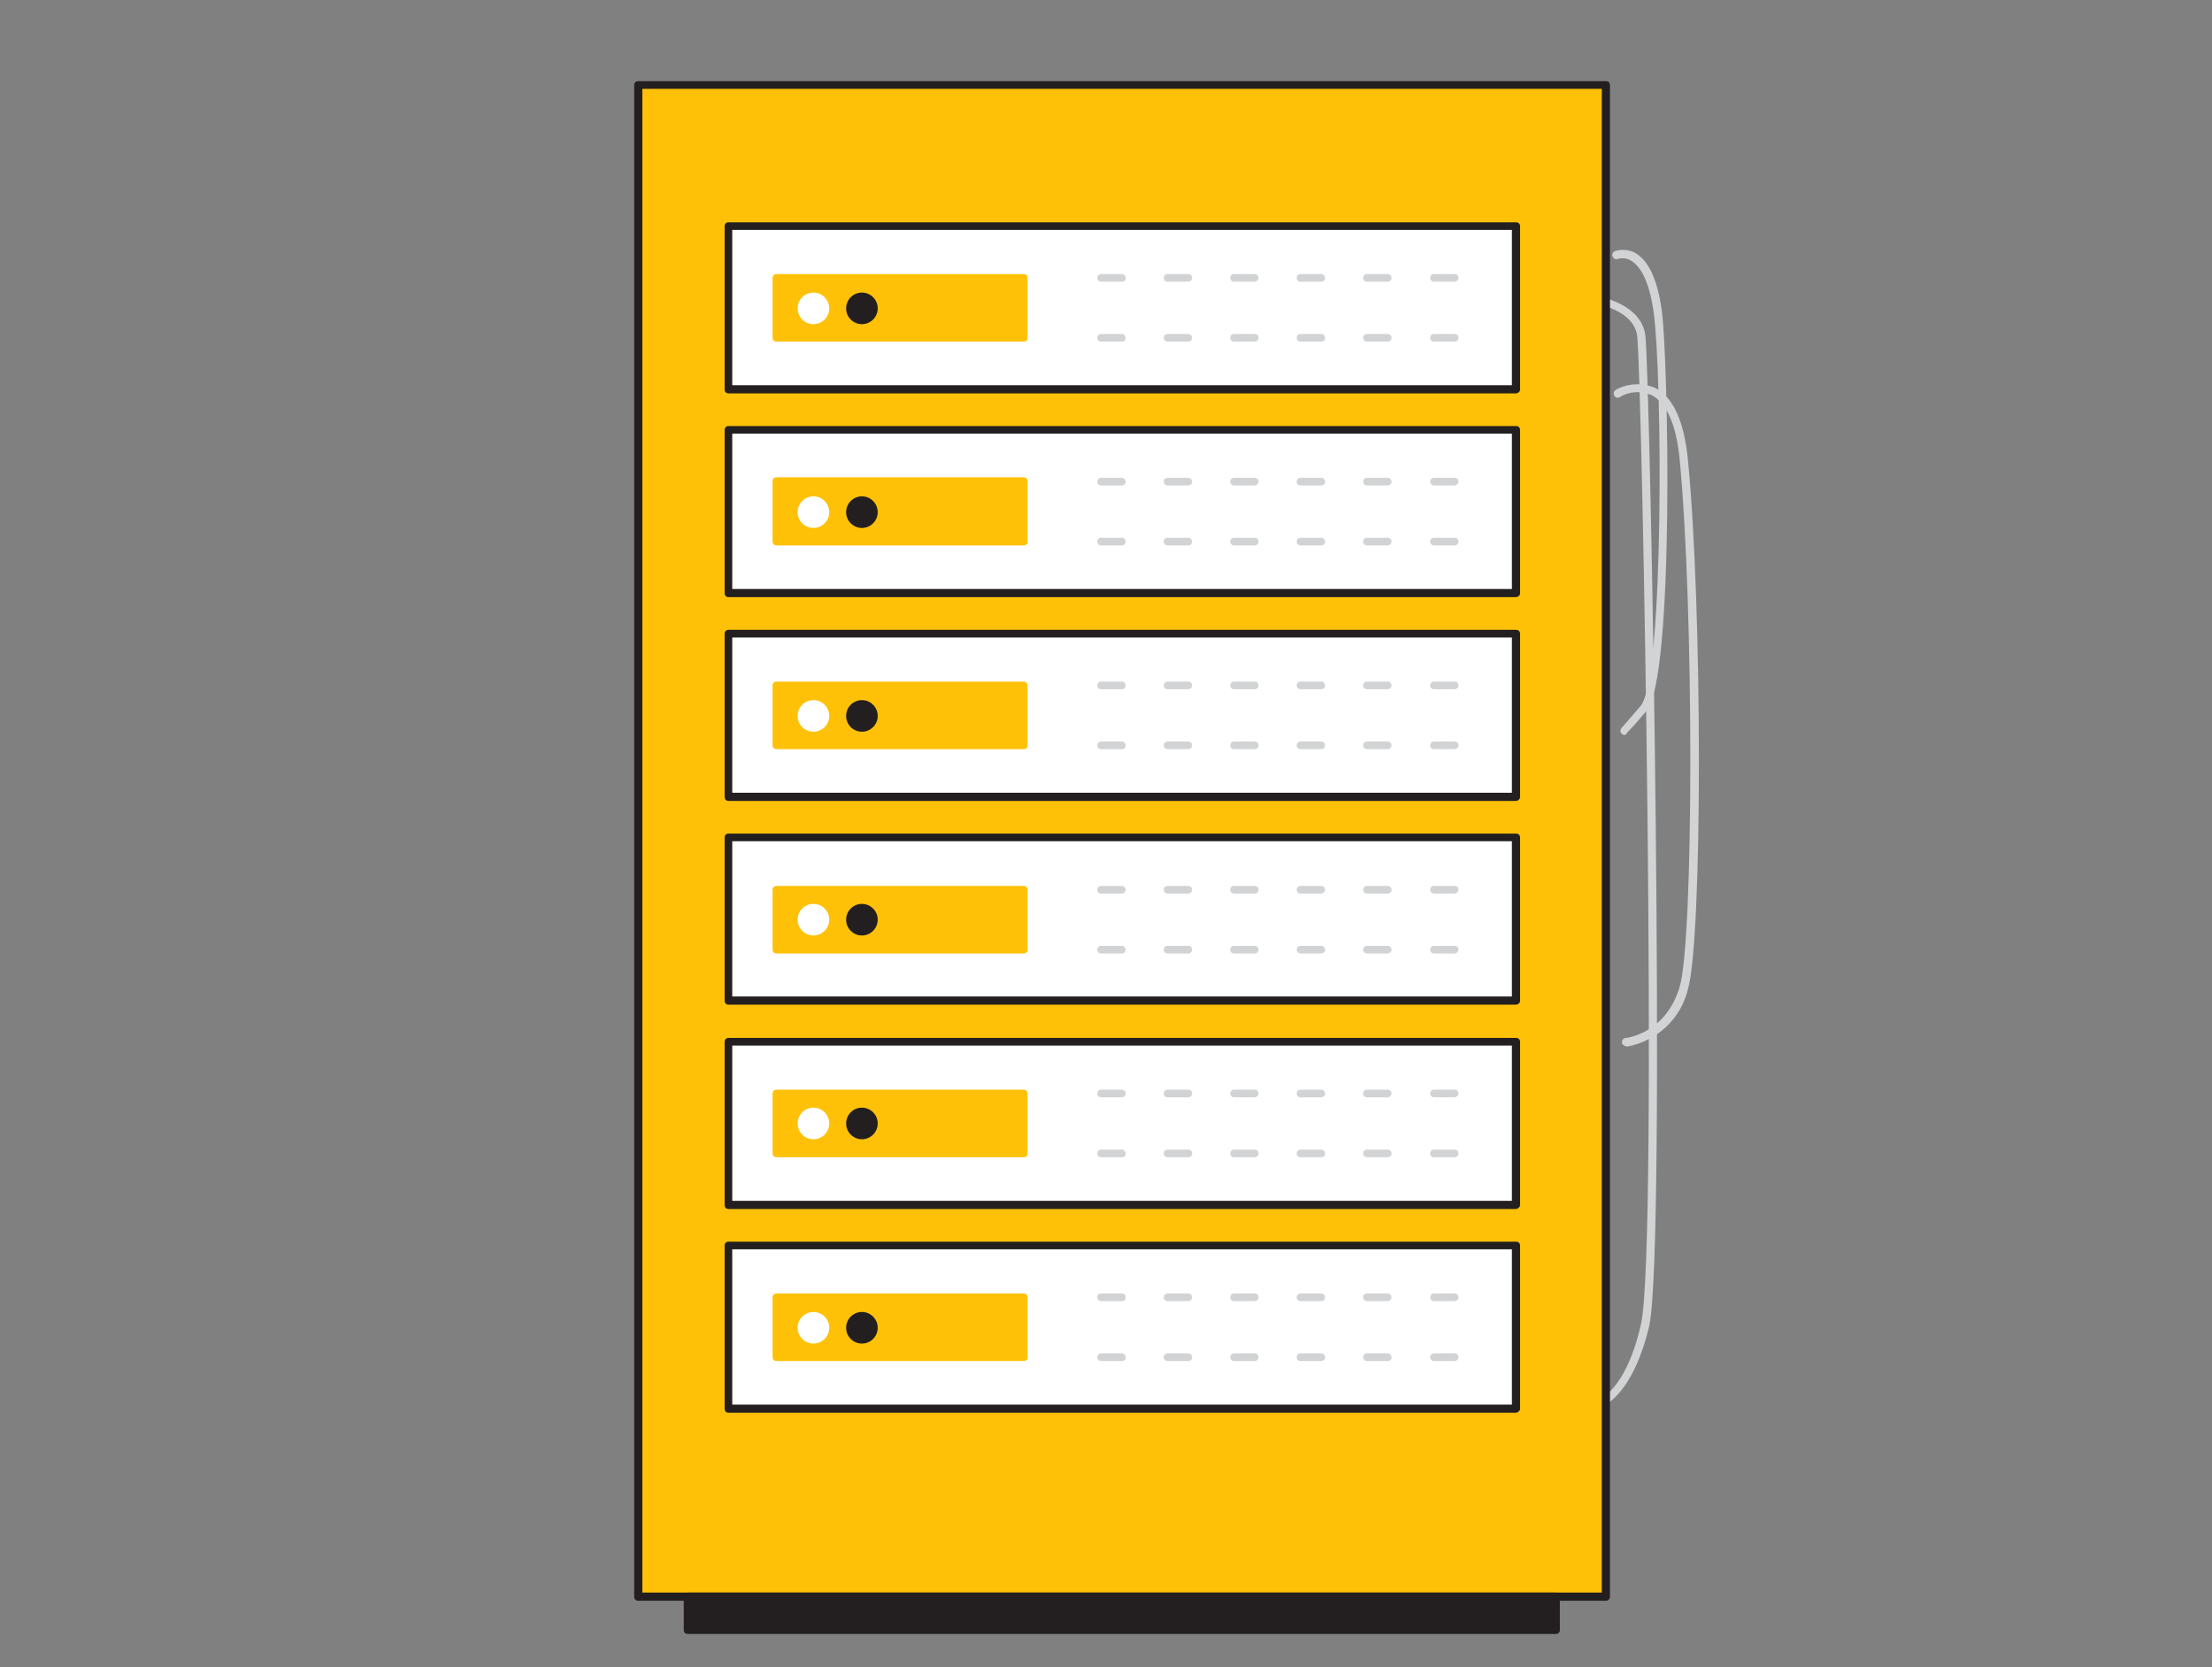 <?xml version="1.0" encoding="utf-8"?>
<!-- Generator: Adobe Illustrator 22.0.1, SVG Export Plug-In . SVG Version: 6.00 Build 0)  -->
<svg version="1.1" id="Layer_1" xmlns="http://www.w3.org/2000/svg" xmlns:xlink="http://www.w3.org/1999/xlink" x="0px" y="0px"
	 viewBox="0 0 406 306" style="enable-background:new 0 0 406 306;" xml:space="preserve">
<rect x="0" y="0" width="406" height="306" fill="#808080" stroke="none"/>
<style type="text/css">
	.st0{fill:#D1D3D4;}
	.st1{fill:#FFC108;}
	.st2{fill:#231F20;}
	.st3{fill:#FFFFFF;}
</style>
<g id="_158_data_maintenance_flatline">
	<path class="st0" d="M292.4,258.9c-0.4,0-0.7-0.3-0.7-0.7c0-0.4,0.2-0.8,0.7-0.8c0,0,5.8-1,8.8-14.4c3.2-14.4,0.2-173.6-0.7-181.3
		c-0.8-6.7-13.8-6.8-13.9-6.8c-0.4,0-0.7-0.3-0.7-0.7s0.3-0.7,0.7-0.7c0.6,0,14.4,0.1,15.4,8.1c0.9,7.7,3.9,167.3,0.7,181.8
		C299.3,257.7,292.8,258.8,292.4,258.9L292.4,258.9z"/>
	<path class="st0" d="M298.1,134.9c-0.1,0-0.3-0.1-0.4-0.2c-0.6-0.5-0.1-1.1,0.1-1.3c0.1-0.1,0.1-0.1,0.2-0.2l3.1-3.6
		c4.4-5.1,4-61.5,2.4-72.4c-0.9-6.4-2.8-8.6-4.2-9.4c-0.7-0.4-1.6-0.5-2.3-0.3c-0.4,0.2-0.8,0-1-0.4c-0.2-0.4,0-0.8,0.4-1
		c1.2-0.4,2.6-0.3,3.7,0.3c2.5,1.4,4.1,4.9,4.9,10.5c1.2,8.5,2.4,67.5-2.8,73.6c-1.7,2-2.7,3.1-3.3,3.7l0,0c0,0-0.1,0.2-0.2,0.2l0,0
		C298.5,134.8,298.3,134.9,298.1,134.9z"/>
	<path class="st0" d="M298.5,192c-0.4,0-0.8-0.3-0.8-0.7s0.3-0.8,0.7-0.8c0.3,0,7.4-0.9,9.9-9.4c2.6-9,2.6-69.6,0-96.7
		c-0.6-6.4-2.4-10.5-5.2-11.9c-1.9-0.8-4.1-0.7-5.8,0.4c-0.4,0.2-0.8,0.1-1-0.3c-0.2-0.3-0.1-0.8,0.2-1c0,0,0,0,0,0
		c2.2-1.3,4.9-1.4,7.3-0.4c3.3,1.7,5.3,6.1,6,13.1c2.7,27.3,2.7,88.2,0,97.3c-1.3,5.4-5.7,9.5-11.2,10.5L298.5,192z"/>
	<rect x="117.1" y="15.6" class="st1" width="177.7" height="277.5"/>
	<path class="st2" d="M294.8,293.8H117.1c-0.4,0-0.7-0.3-0.7-0.7V15.6c0-0.4,0.3-0.7,0.7-0.7h177.7c0.4,0,0.7,0.3,0.7,0.7V293
		C295.5,293.5,295.2,293.8,294.8,293.8z M117.9,292.3H294v-276H117.9L117.9,292.3z"/>
	<rect x="133.6" y="41.4" class="st3" width="144.6" height="30"/>
	<path class="st2" d="M278.2,72.2H133.7c-0.4,0-0.7-0.3-0.7-0.7v-30c0-0.4,0.3-0.7,0.7-0.7h144.6c0.4,0,0.7,0.3,0.7,0.7v30
		C279,71.9,278.6,72.2,278.2,72.2z M134.4,70.7h143.1V42.2H134.4V70.7z"/>
	<path class="st0" d="M205.9,51.7h-3.8c-0.4,0-0.7-0.3-0.7-0.7c0-0.4,0.3-0.7,0.7-0.7h3.8c0.4,0,0.7,0.3,0.7,0.7
		C206.7,51.3,206.4,51.7,205.9,51.7z"/>
	<path class="st0" d="M205.9,62.7h-3.8c-0.4,0-0.7-0.3-0.7-0.7s0.3-0.7,0.7-0.7h3.8c0.4,0,0.7,0.3,0.7,0.7S206.4,62.7,205.9,62.7z"
		/>
	<path class="st0" d="M218.1,51.7h-3.8c-0.4,0-0.7-0.3-0.7-0.7c0-0.4,0.3-0.7,0.7-0.7h3.8c0.4,0,0.7,0.3,0.7,0.7
		C218.9,51.3,218.5,51.7,218.1,51.7z"/>
	<path class="st0" d="M218.1,62.7h-3.8c-0.4,0-0.7-0.3-0.7-0.7s0.3-0.7,0.7-0.7h3.8c0.4,0,0.7,0.3,0.7,0.7S218.5,62.7,218.1,62.7z"
		/>
	<path class="st0" d="M230.3,51.7h-3.8c-0.4,0-0.7-0.3-0.7-0.7c0-0.4,0.3-0.7,0.7-0.7h3.8c0.4,0,0.7,0.3,0.7,0.7
		C231,51.3,230.7,51.7,230.3,51.7z"/>
	<path class="st0" d="M230.3,62.7h-3.8c-0.4,0-0.7-0.3-0.7-0.7s0.3-0.7,0.7-0.7h3.8c0.4,0,0.7,0.3,0.7,0.7S230.7,62.7,230.3,62.7z"
		/>
	<path class="st0" d="M242.5,51.7h-3.8c-0.4,0-0.7-0.3-0.7-0.7c0-0.4,0.3-0.7,0.7-0.7h3.8c0.4,0,0.7,0.3,0.7,0.7
		C243.3,51.3,242.9,51.7,242.5,51.7z"/>
	<path class="st0" d="M242.5,62.7h-3.8c-0.4,0-0.7-0.3-0.7-0.7c0-0.4,0.3-0.7,0.7-0.7h3.8c0.4,0,0.7,0.3,0.7,0.7
		C243.3,62.4,242.9,62.7,242.5,62.7z"/>
	<path class="st0" d="M254.7,51.7h-3.8c-0.4,0-0.7-0.3-0.7-0.7c0-0.4,0.3-0.7,0.7-0.7h3.8c0.4,0,0.7,0.3,0.7,0.7
		C255.5,51.3,255.1,51.7,254.7,51.7z"/>
	<path class="st0" d="M254.7,62.7h-3.8c-0.4,0-0.7-0.3-0.7-0.7c0-0.4,0.3-0.7,0.7-0.7h3.8c0.4,0,0.7,0.3,0.7,0.7
		C255.5,62.4,255.1,62.7,254.7,62.7z"/>
	<path class="st0" d="M266.9,51.7h-3.7c-0.4,0-0.7-0.3-0.7-0.7c0-0.4,0.3-0.7,0.7-0.7h3.8c0.4,0,0.7,0.3,0.7,0.7
		C267.7,51.3,267.4,51.7,266.9,51.7L266.9,51.7z"/>
	<path class="st0" d="M266.9,62.7h-3.7c-0.4,0-0.7-0.3-0.7-0.7s0.3-0.7,0.7-0.7h3.8c0.4,0,0.7,0.3,0.7,0.7
		C267.7,62.4,267.4,62.7,266.9,62.7C266.9,62.7,266.9,62.7,266.9,62.7z"/>
	<rect x="142.5" y="50.9" class="st1" width="45.4" height="11"/>
	<path class="st1" d="M187.9,62.7h-45.4c-0.4,0-0.7-0.3-0.7-0.7v-11c0-0.4,0.3-0.7,0.7-0.7h45.4c0.4,0,0.7,0.3,0.7,0.7v11
		C188.7,62.4,188.3,62.7,187.9,62.7z M143.3,61.2h43.9v-9.5h-43.9V61.2z"/>
	<circle class="st3" cx="149.3" cy="56.6" r="2.9"/>
	<circle class="st2" cx="158.2" cy="56.6" r="2.9"/>
	<rect x="133.6" y="78.9" class="st3" width="144.6" height="30"/>
	<path class="st2" d="M278.2,109.6H133.7c-0.4,0-0.7-0.3-0.7-0.7v-30c0-0.4,0.3-0.7,0.7-0.7h144.6c0.4,0,0.7,0.3,0.7,0.7v30
		C279,109.3,278.6,109.6,278.2,109.6z M134.4,108.1h143.1V79.6H134.4V108.1z"/>
	<path class="st0" d="M205.9,89.1h-3.8c-0.4,0-0.7-0.3-0.7-0.7c0-0.4,0.3-0.7,0.7-0.7h3.8c0.4,0,0.7,0.3,0.7,0.7
		C206.7,88.7,206.4,89.1,205.9,89.1z"/>
	<path class="st0" d="M205.9,100.1h-3.8c-0.4,0-0.7-0.3-0.7-0.7s0.3-0.7,0.7-0.7h3.8c0.4,0,0.7,0.3,0.7,0.7S206.4,100.1,205.9,100.1
		z"/>
	<path class="st0" d="M218.1,89.1h-3.8c-0.4,0-0.7-0.3-0.7-0.7c0-0.4,0.3-0.7,0.7-0.7h3.8c0.4,0,0.7,0.3,0.7,0.7
		C218.9,88.7,218.5,89.1,218.1,89.1z"/>
	<path class="st0" d="M218.1,100.1h-3.8c-0.4,0-0.7-0.3-0.7-0.7s0.3-0.7,0.7-0.7h3.8c0.4,0,0.7,0.3,0.7,0.7S218.5,100.1,218.1,100.1
		z"/>
	<path class="st0" d="M230.3,89.1h-3.8c-0.4,0-0.7-0.3-0.7-0.7c0-0.4,0.3-0.7,0.7-0.7h3.8c0.4,0,0.7,0.3,0.7,0.7
		C231,88.7,230.7,89.1,230.3,89.1z"/>
	<path class="st0" d="M230.3,100.1h-3.8c-0.4,0-0.7-0.3-0.7-0.7s0.3-0.7,0.7-0.7h3.8c0.4,0,0.7,0.3,0.7,0.7S230.7,100.1,230.3,100.1
		z"/>
	<path class="st0" d="M242.5,89.1h-3.8c-0.4,0-0.7-0.3-0.7-0.7c0-0.4,0.3-0.7,0.7-0.7h3.8c0.4,0,0.7,0.3,0.7,0.7
		C243.3,88.7,242.9,89.1,242.5,89.1z"/>
	<path class="st0" d="M242.5,100.1h-3.8c-0.4,0-0.7-0.3-0.7-0.7c0-0.4,0.3-0.7,0.7-0.7h3.8c0.4,0,0.7,0.3,0.7,0.7
		C243.3,99.8,242.9,100.1,242.5,100.1z"/>
	<path class="st0" d="M254.7,89.1h-3.8c-0.4,0-0.7-0.3-0.7-0.7c0-0.4,0.3-0.7,0.7-0.7h3.8c0.4,0,0.7,0.3,0.7,0.7
		C255.5,88.7,255.1,89.1,254.7,89.1z"/>
	<path class="st0" d="M254.7,100.1h-3.8c-0.4,0-0.7-0.3-0.7-0.7c0-0.4,0.3-0.7,0.7-0.7h3.8c0.4,0,0.7,0.3,0.7,0.7
		C255.4,99.8,255.1,100.1,254.7,100.1z"/>
	<path class="st0" d="M266.9,89.1h-3.7c-0.4,0-0.7-0.3-0.7-0.7c0-0.4,0.3-0.7,0.7-0.7h3.8c0.4,0,0.7,0.3,0.7,0.7
		C267.7,88.7,267.4,89.1,266.9,89.1C266.9,89.1,266.9,89.1,266.9,89.1z"/>
	<path class="st0" d="M266.9,100.1h-3.7c-0.4,0-0.7-0.3-0.7-0.7s0.3-0.7,0.7-0.7h3.8c0.4,0,0.7,0.3,0.7,0.7
		C267.7,99.8,267.4,100.1,266.9,100.1C266.9,100.1,266.9,100.1,266.9,100.1z"/>
	<rect x="142.5" y="88.3" class="st1" width="45.4" height="11"/>
	<path class="st1" d="M187.9,100.1h-45.4c-0.4,0-0.7-0.3-0.7-0.7V88.3c0-0.4,0.3-0.7,0.7-0.7h45.4c0.4,0,0.7,0.3,0.7,0.7v11.1
		C188.7,99.8,188.3,100.1,187.9,100.1z M143.3,98.6h43.9v-9.6h-43.9V98.6z"/>
	<circle class="st3" cx="149.3" cy="94" r="2.9"/>
	<circle class="st2" cx="158.2" cy="94" r="2.9"/>
	<rect x="133.6" y="116.3" class="st3" width="144.6" height="30"/>
	<path class="st2" d="M278.2,147H133.7c-0.4,0-0.7-0.3-0.7-0.7v-30c0-0.4,0.3-0.7,0.7-0.7h144.6c0.4,0,0.7,0.3,0.7,0.7v30
		C279,146.7,278.6,147,278.2,147z M134.4,145.5h143.1V117H134.4V145.5z"/>
	<path class="st0" d="M205.9,126.5h-3.8c-0.4,0-0.7-0.3-0.7-0.7s0.3-0.7,0.7-0.7h3.8c0.4,0,0.7,0.3,0.7,0.7S206.4,126.5,205.9,126.5
		z"/>
	<path class="st0" d="M205.9,137.5h-3.8c-0.4,0-0.7-0.3-0.7-0.7s0.3-0.7,0.7-0.7h3.8c0.4,0,0.7,0.3,0.7,0.7S206.4,137.5,205.9,137.5
		z"/>
	<path class="st0" d="M218.1,126.5h-3.8c-0.4,0-0.7-0.3-0.7-0.7s0.3-0.7,0.7-0.7h3.8c0.4,0,0.7,0.3,0.7,0.7S218.5,126.5,218.1,126.5
		z"/>
	<path class="st0" d="M218.1,137.5h-3.8c-0.4,0-0.7-0.3-0.7-0.7s0.3-0.7,0.7-0.7h3.8c0.4,0,0.7,0.3,0.7,0.7S218.5,137.5,218.1,137.5
		z"/>
	<path class="st0" d="M230.3,126.5h-3.8c-0.4,0-0.7-0.3-0.7-0.7s0.3-0.7,0.7-0.7h3.8c0.4,0,0.7,0.3,0.7,0.7S230.7,126.5,230.3,126.5
		z"/>
	<path class="st0" d="M230.3,137.5h-3.8c-0.4,0-0.7-0.3-0.7-0.7s0.3-0.7,0.7-0.7h3.8c0.4,0,0.7,0.3,0.7,0.7S230.7,137.5,230.3,137.5
		z"/>
	<path class="st0" d="M242.5,126.5h-3.8c-0.4,0-0.7-0.3-0.7-0.7c0-0.4,0.3-0.7,0.7-0.7h3.8c0.4,0,0.7,0.3,0.7,0.7
		C243.3,126.2,242.9,126.5,242.5,126.5z"/>
	<path class="st0" d="M242.5,137.5h-3.8c-0.4,0-0.7-0.3-0.7-0.7s0.3-0.7,0.7-0.7h3.8c0.4,0,0.7,0.3,0.7,0.7S242.9,137.5,242.5,137.5
		z"/>
	<path class="st0" d="M254.7,126.5h-3.8c-0.4,0-0.7-0.3-0.7-0.7c0-0.4,0.3-0.7,0.7-0.7h3.8c0.4,0,0.7,0.3,0.7,0.7
		C255.4,126.2,255.1,126.5,254.7,126.5z"/>
	<path class="st0" d="M254.7,137.5h-3.8c-0.4,0-0.7-0.3-0.7-0.7s0.3-0.7,0.7-0.7h3.8c0.4,0,0.7,0.3,0.7,0.7S255.1,137.5,254.7,137.5
		z"/>
	<path class="st0" d="M266.9,126.5h-3.7c-0.4,0-0.7-0.3-0.7-0.7s0.3-0.7,0.7-0.7h3.8c0.4,0,0.7,0.3,0.7,0.7
		C267.7,126.2,267.4,126.5,266.9,126.5C266.9,126.5,266.9,126.5,266.9,126.5z"/>
	<path class="st0" d="M266.9,137.5h-3.7c-0.4,0-0.7-0.3-0.7-0.7s0.3-0.7,0.7-0.7h3.8c0.4,0,0.7,0.3,0.7,0.7S267.4,137.5,266.9,137.5
		L266.9,137.5z"/>
	<rect x="142.5" y="125.8" class="st1" width="45.4" height="11"/>
	<path class="st1" d="M187.9,137.5h-45.4c-0.4,0-0.7-0.3-0.7-0.7v-11c0-0.4,0.3-0.7,0.7-0.7h45.4c0.4,0,0.7,0.3,0.7,0.7v11
		C188.7,137.2,188.3,137.5,187.9,137.5z M143.3,136.1h43.9v-9.5h-43.9V136.1z"/>
	<circle class="st3" cx="149.3" cy="131.4" r="2.9"/>
	<circle class="st2" cx="158.2" cy="131.4" r="2.9"/>
	<rect x="133.6" y="153.7" class="st3" width="144.6" height="30"/>
	<path class="st2" d="M278.2,184.4H133.7c-0.4,0-0.7-0.3-0.7-0.7v-30c0-0.4,0.3-0.7,0.7-0.7h144.6c0.4,0,0.7,0.3,0.7,0.7v30
		C279,184.1,278.6,184.4,278.2,184.4z M134.4,182.9h143.1v-28.5H134.4V182.9z"/>
	<path class="st0" d="M205.9,164h-3.8c-0.4,0-0.7-0.3-0.7-0.7s0.3-0.7,0.7-0.7h3.8c0.4,0,0.7,0.3,0.7,0.7S206.4,164,205.9,164z"/>
	<path class="st0" d="M205.9,175h-3.8c-0.4,0-0.7-0.3-0.7-0.7s0.3-0.7,0.7-0.7h3.8c0.4,0,0.7,0.3,0.7,0.7S206.4,175,205.9,175z"/>
	<path class="st0" d="M218.1,164h-3.8c-0.4,0-0.7-0.3-0.7-0.7s0.3-0.7,0.7-0.7h3.8c0.4,0,0.7,0.3,0.7,0.7S218.5,164,218.1,164z"/>
	<path class="st0" d="M218.1,175h-3.8c-0.4,0-0.7-0.3-0.7-0.7s0.3-0.7,0.7-0.7h3.8c0.4,0,0.7,0.3,0.7,0.7S218.5,175,218.1,175z"/>
	<path class="st0" d="M230.3,164h-3.8c-0.4,0-0.7-0.3-0.7-0.7s0.3-0.7,0.7-0.7h3.8c0.4,0,0.7,0.3,0.7,0.7S230.7,164,230.3,164z"/>
	<path class="st0" d="M230.3,175h-3.8c-0.4,0-0.7-0.3-0.7-0.7s0.3-0.7,0.7-0.7h3.8c0.4,0,0.7,0.3,0.7,0.7S230.7,175,230.3,175z"/>
	<path class="st0" d="M242.5,164h-3.8c-0.4,0-0.7-0.3-0.7-0.7c0-0.4,0.3-0.7,0.7-0.7h3.8c0.4,0,0.7,0.3,0.7,0.7
		C243.3,163.6,242.9,164,242.5,164z"/>
	<path class="st0" d="M242.5,175h-3.8c-0.4,0-0.7-0.3-0.7-0.7c0-0.4,0.3-0.7,0.7-0.7h3.8c0.4,0,0.7,0.3,0.7,0.7
		C243.3,174.6,242.9,175,242.5,175z"/>
	<path class="st0" d="M254.7,164h-3.8c-0.4,0-0.7-0.3-0.7-0.7c0-0.4,0.3-0.7,0.7-0.7h3.8c0.4,0,0.7,0.3,0.7,0.7
		C255.5,163.6,255.1,164,254.7,164z"/>
	<path class="st0" d="M254.7,175h-3.8c-0.4,0-0.7-0.3-0.7-0.7c0-0.4,0.3-0.7,0.7-0.7h3.8c0.4,0,0.7,0.3,0.7,0.7
		C255.5,174.6,255.1,175,254.7,175z"/>
	<path class="st0" d="M266.9,164h-3.7c-0.4,0-0.7-0.3-0.7-0.7s0.3-0.7,0.7-0.7h3.8c0.4,0,0.7,0.3,0.7,0.7
		C267.7,163.6,267.4,164,266.9,164C266.9,164,266.9,164,266.9,164z"/>
	<path class="st0" d="M266.9,175h-3.7c-0.4,0-0.7-0.3-0.7-0.7s0.3-0.7,0.7-0.7h3.8c0.4,0,0.7,0.3,0.7,0.7
		C267.7,174.6,267.4,175,266.9,175C266.9,175,266.9,175,266.9,175z"/>
	<rect x="142.5" y="163.2" class="st1" width="45.4" height="11"/>
	<path class="st1" d="M187.9,175h-45.4c-0.4,0-0.7-0.3-0.7-0.7v-11c0-0.4,0.3-0.7,0.7-0.7h45.4c0.4,0,0.7,0.3,0.7,0.7v11
		C188.7,174.6,188.3,175,187.9,175z M143.3,173.5h43.9V164h-43.9V173.5z"/>
	<circle class="st3" cx="149.3" cy="168.8" r="2.9"/>
	<circle class="st2" cx="158.2" cy="168.8" r="2.9"/>
	<rect x="133.6" y="191.1" class="st3" width="144.6" height="30"/>
	<path class="st2" d="M278.2,221.9H133.7c-0.4,0-0.7-0.3-0.7-0.7v-30c0-0.4,0.3-0.7,0.7-0.7h144.6c0.4,0,0.7,0.3,0.7,0.7v30
		C279,221.5,278.6,221.9,278.2,221.9L278.2,221.9z M134.4,220.4h143.1v-28.5H134.4V220.4z"/>
	<path class="st0" d="M205.9,201.4h-3.8c-0.4,0-0.7-0.3-0.7-0.7c0-0.4,0.3-0.7,0.7-0.7h3.8c0.4,0,0.7,0.3,0.7,0.7
		C206.7,201,206.4,201.4,205.9,201.4z"/>
	<path class="st0" d="M205.9,212.4h-3.8c-0.4,0-0.7-0.3-0.7-0.7c0-0.4,0.3-0.7,0.7-0.7h3.8c0.4,0,0.7,0.3,0.7,0.7
		C206.7,212.1,206.4,212.4,205.9,212.4z"/>
	<path class="st0" d="M218.1,201.4h-3.8c-0.4,0-0.7-0.3-0.7-0.7c0-0.4,0.3-0.7,0.7-0.7h3.8c0.4,0,0.7,0.3,0.7,0.7
		C218.9,201,218.5,201.4,218.1,201.4z"/>
	<path class="st0" d="M218.1,212.4h-3.8c-0.4,0-0.7-0.3-0.7-0.7c0-0.4,0.3-0.7,0.7-0.7h3.8c0.4,0,0.7,0.3,0.7,0.7
		C218.9,212.1,218.5,212.4,218.1,212.4z"/>
	<path class="st0" d="M230.3,201.4h-3.8c-0.4,0-0.7-0.3-0.7-0.7c0-0.4,0.3-0.7,0.7-0.7h3.8c0.4,0,0.7,0.3,0.7,0.7
		C231,201,230.7,201.4,230.3,201.4z"/>
	<path class="st0" d="M230.3,212.4h-3.8c-0.4,0-0.7-0.3-0.7-0.7c0-0.4,0.3-0.7,0.7-0.7h3.8c0.4,0,0.7,0.3,0.7,0.7
		C231,212.1,230.7,212.4,230.3,212.4z"/>
	<path class="st0" d="M242.5,201.4h-3.8c-0.4,0-0.7-0.3-0.7-0.7c0-0.4,0.3-0.7,0.7-0.7h3.8c0.4,0,0.7,0.3,0.7,0.7
		C243.3,201,242.9,201.4,242.5,201.4z"/>
	<path class="st0" d="M242.5,212.4h-3.8c-0.4,0-0.7-0.3-0.7-0.7c0-0.4,0.3-0.7,0.7-0.7h3.8c0.4,0,0.7,0.3,0.7,0.7
		C243.3,212.1,242.9,212.4,242.5,212.4z"/>
	<path class="st0" d="M254.7,201.4h-3.8c-0.4,0-0.7-0.3-0.7-0.7c0-0.4,0.3-0.7,0.7-0.7h3.8c0.4,0,0.7,0.3,0.7,0.7
		C255.4,201,255.1,201.4,254.7,201.4z"/>
	<path class="st0" d="M254.7,212.4h-3.8c-0.4,0-0.7-0.3-0.7-0.7c0-0.4,0.3-0.7,0.7-0.7h3.8c0.4,0,0.7,0.3,0.7,0.7
		C255.5,212.1,255.1,212.4,254.7,212.4z"/>
	<path class="st0" d="M266.9,201.4h-3.7c-0.4,0-0.7-0.3-0.7-0.7c0-0.4,0.3-0.7,0.7-0.7h3.8c0.4,0,0.7,0.3,0.7,0.7
		C267.7,201,267.4,201.4,266.9,201.4C266.9,201.4,266.9,201.4,266.9,201.4z"/>
	<path class="st0" d="M266.9,212.4h-3.7c-0.4,0-0.7-0.3-0.7-0.7c0-0.4,0.3-0.7,0.7-0.7h3.8c0.4,0,0.7,0.3,0.7,0.7
		C267.7,212.1,267.4,212.4,266.9,212.4L266.9,212.4z"/>
	<rect x="142.5" y="200.6" class="st1" width="45.4" height="11"/>
	<path class="st1" d="M187.9,212.4h-45.4c-0.4,0-0.7-0.3-0.7-0.7v-11c0-0.4,0.3-0.7,0.7-0.7h45.4c0.4,0,0.7,0.3,0.7,0.7v11
		C188.7,212.1,188.3,212.4,187.9,212.4z M143.3,210.9h43.9v-9.5h-43.9V210.9z"/>
	<circle class="st3" cx="149.3" cy="206.2" r="2.9"/>
	<circle class="st2" cx="158.2" cy="206.2" r="2.9"/>
	<rect x="133.6" y="228.6" class="st3" width="144.6" height="30"/>
	<path class="st2" d="M278.2,259.3H133.7c-0.4,0-0.7-0.3-0.7-0.7v-30c0-0.4,0.3-0.7,0.7-0.7h144.6c0.4,0,0.7,0.3,0.7,0.7v30
		C279,258.9,278.6,259.3,278.2,259.3z M134.4,257.8h143.1v-28.5H134.4V257.8z"/>
	<path class="st0" d="M205.9,238.8h-3.8c-0.4,0-0.7-0.3-0.7-0.7s0.3-0.7,0.7-0.7h3.8c0.4,0,0.7,0.3,0.7,0.7S206.4,238.8,205.9,238.8
		z"/>
	<path class="st0" d="M205.9,249.8h-3.8c-0.4,0-0.7-0.3-0.7-0.7c0-0.4,0.3-0.7,0.7-0.7h3.8c0.4,0,0.7,0.3,0.7,0.7
		C206.7,249.5,206.4,249.8,205.9,249.8z"/>
	<path class="st0" d="M218.1,238.8h-3.8c-0.4,0-0.7-0.3-0.7-0.7s0.3-0.7,0.7-0.7h3.8c0.4,0,0.7,0.3,0.7,0.7S218.5,238.8,218.1,238.8
		z"/>
	<path class="st0" d="M218.1,249.8h-3.8c-0.4,0-0.7-0.3-0.7-0.7c0-0.4,0.3-0.7,0.7-0.7h3.8c0.4,0,0.7,0.3,0.7,0.7
		C218.9,249.5,218.5,249.8,218.1,249.8z"/>
	<path class="st0" d="M230.3,238.8h-3.8c-0.4,0-0.7-0.3-0.7-0.7s0.3-0.7,0.7-0.7h3.8c0.4,0,0.7,0.3,0.7,0.7S230.7,238.8,230.3,238.8
		z"/>
	<path class="st0" d="M230.3,249.8h-3.8c-0.4,0-0.7-0.3-0.7-0.7c0-0.4,0.3-0.7,0.7-0.7h3.8c0.4,0,0.7,0.3,0.7,0.7
		C231,249.5,230.7,249.8,230.3,249.8z"/>
	<path class="st0" d="M242.5,238.8h-3.8c-0.4,0-0.7-0.3-0.7-0.7s0.3-0.7,0.7-0.7h3.8c0.4,0,0.7,0.3,0.7,0.7S242.9,238.8,242.5,238.8
		z"/>
	<path class="st0" d="M242.5,249.8h-3.8c-0.4,0-0.7-0.3-0.7-0.7c0-0.4,0.3-0.7,0.7-0.7h3.8c0.4,0,0.7,0.3,0.7,0.7
		C243.3,249.5,242.9,249.8,242.5,249.8z"/>
	<path class="st0" d="M254.7,238.8h-3.8c-0.4,0-0.7-0.3-0.7-0.7s0.3-0.7,0.7-0.7h3.8c0.4,0,0.7,0.3,0.7,0.7S255.1,238.8,254.7,238.8
		z"/>
	<path class="st0" d="M254.7,249.8h-3.8c-0.4,0-0.7-0.3-0.7-0.7c0-0.4,0.3-0.7,0.7-0.7h3.8c0.4,0,0.7,0.3,0.7,0.7
		C255.5,249.5,255.1,249.8,254.7,249.8z"/>
	<path class="st0" d="M266.9,238.8h-3.7c-0.4,0-0.7-0.3-0.7-0.7s0.3-0.7,0.7-0.7h3.8c0.4,0,0.7,0.3,0.7,0.7S267.4,238.8,266.9,238.8
		L266.9,238.8z"/>
	<path class="st0" d="M266.9,249.8h-3.7c-0.4,0-0.7-0.3-0.7-0.7c0-0.4,0.3-0.7,0.7-0.7h3.8c0.4,0,0.7,0.3,0.7,0.7
		C267.7,249.5,267.4,249.8,266.9,249.8C266.9,249.8,266.9,249.8,266.9,249.8z"/>
	<rect x="142.5" y="238" class="st1" width="45.4" height="11"/>
	<path class="st1" d="M187.9,249.8h-45.4c-0.4,0-0.7-0.3-0.7-0.7v-11c0-0.4,0.3-0.7,0.7-0.7h45.4c0.4,0,0.7,0.3,0.7,0.7v11
		C188.7,249.5,188.3,249.8,187.9,249.8z M143.3,248.3h43.9v-9.6h-43.9V248.3z"/>
	<circle class="st3" cx="149.3" cy="243.7" r="2.9"/>
	<circle class="st2" cx="158.2" cy="243.7" r="2.9"/>
	<rect x="126.2" y="293" class="st2" width="159.5" height="6.1"/>
	<path class="st2" d="M285.6,299.9H126.2c-0.4,0-0.7-0.3-0.7-0.7V293c0-0.4,0.3-0.7,0.7-0.7h159.4c0.4,0,0.7,0.3,0.7,0.7v6.1
		C286.4,299.5,286,299.9,285.6,299.9z M126.9,298.4h158v-4.6H127L126.9,298.4z"/>
</g>
</svg>
